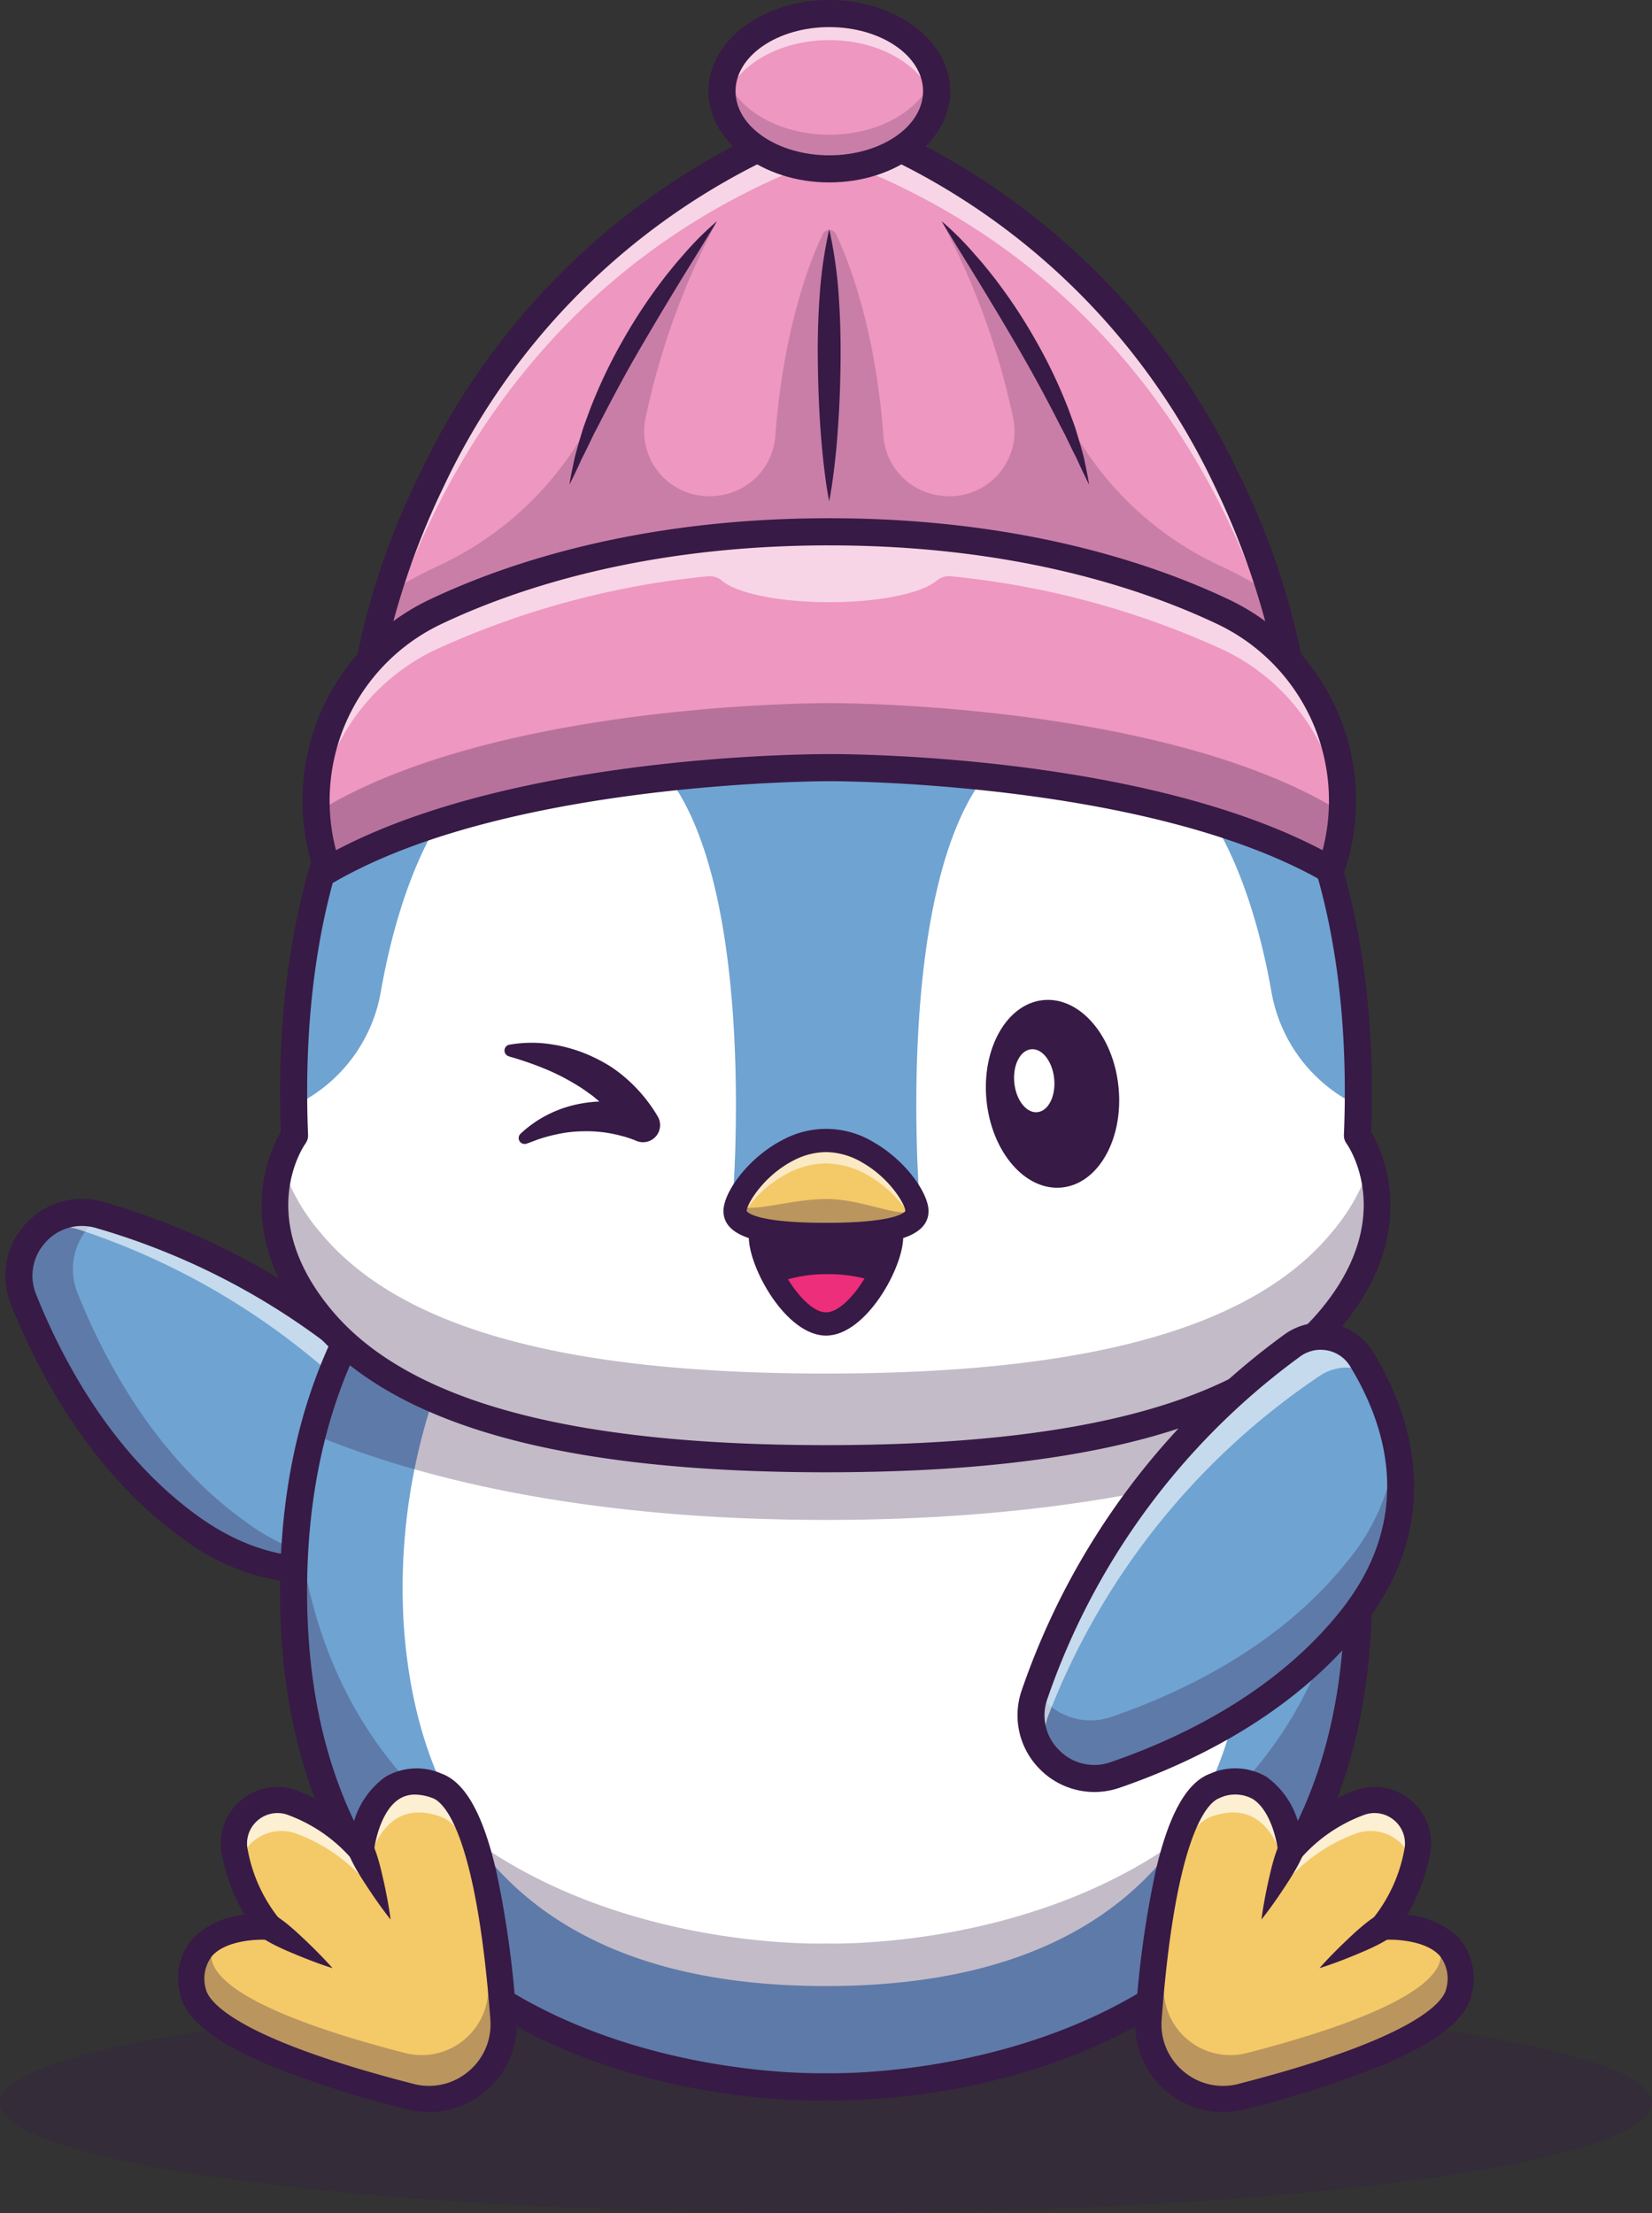 <svg
  xmlns="http://www.w3.org/2000/svg"
  width="151.684"
  height="203.136"
  viewBox="0 0 151.684 203.136"
>
<rect x="0" y="0" width="151.684" height="203.136" fill="#333333" stroke="none"/>
<g
  id="Group_3844"
  transform="translate(0 0)"
>
  <g
    id="Group_3843"
    transform="translate(0 0)"
  >
    <g
      id="Group_3741"
      transform="translate(0 182.956)"
      opacity="0.3"
    >
      <ellipse
        id="Ellipse_106"
        cx="75.842"
        cy="10.09"
        rx="75.842"
        ry="10.09"
        fill="#371a45"
      />
    </g>
    <g
      id="Group_3842"
      transform="translate(0.497)"
    >
      <g
        id="Group_3746"
        transform="translate(0 110.048)"
      >
        <g
          id="Group_3742"
          transform="translate(1.239 1.239)"
        >
          <path
            id="Path_1946"
            d="M283.449-185.892a4.413,4.413,0,0,1-.9,6.453c-4.855,3.308-14.014,7.333-23.9.235-7.972-5.722-12.7-14.323-15.346-20.932a5.815,5.815,0,0,1,6.944-7.778A66.319,66.319,0,0,1,283.449-185.892Z"
            transform="translate(-242.873 208.136)"
            fill="#6fa3d2"
            stroke="#371a45"
            stroke-miterlimit="10"
            stroke-width="0"
          />
        </g>
        <g
          id="Group_3743"
          transform="translate(1.239 1.239)"
          opacity="0.3"
        >
          <path
            id="Path_1947"
            d="M263.215-207.83a5.817,5.817,0,0,0-2.28,7.093c2.646,6.608,7.373,15.209,15.346,20.932a19.443,19.443,0,0,0,11.246,3.932c-4.629,1.18-10.283.916-16.2-3.33-7.972-5.722-12.7-14.323-15.346-20.932a5.815,5.815,0,0,1,6.944-7.778Z"
            transform="translate(-255.553 208.136)"
            fill="#371a45"
          />
        </g>
        <g
          id="Group_3744"
          transform="translate(2.936 1.24)"
          opacity="0.6"
        >
          <path
            id="Path_1948"
            d="M279.105-183.227a66.32,66.32,0,0,0-32.317-23.3,5.69,5.69,0,0,0-3.915.123,5.707,5.707,0,0,1,5.677-1.508,66.319,66.319,0,0,1,33.2,22.021,4.413,4.413,0,0,1-.9,6.453c-.4.273-.832.55-1.289.826A4.421,4.421,0,0,0,279.105-183.227Z"
            transform="translate(-242.873 208.136)"
            fill="#fff"
          />
        </g>
        <g id="Group_3745">
          <path
            id="Path_1949"
            d="M269.712-174.414a23.8,23.8,0,0,0,13.139-4.391,5.641,5.641,0,0,0,2.4-3.865,5.681,5.681,0,0,0-1.244-4.409l-.959.793.959-.793a67.49,67.49,0,0,0-33.825-22.426,6.992,6.992,0,0,0-7.131,2.077,7.035,7.035,0,0,0-1.3,7.361c2.6,6.5,7.453,15.507,15.775,21.479A20.587,20.587,0,0,0,269.712-174.414Zm-21.467-32.872a4.668,4.668,0,0,1,1.266.177,65,65,0,0,1,32.579,21.616,3.185,3.185,0,0,1,.7,2.474,3.108,3.108,0,0,1-1.337,2.158c-5.343,3.64-13.579,6.639-22.477.253-7.835-5.624-12.437-14.189-14.917-20.383a4.508,4.508,0,0,1,.846-4.775A4.458,4.458,0,0,1,248.245-207.286Z"
            transform="translate(-241.234 209.77)"
            fill="#371a45"
          />
        </g>
      </g>
      <g
        id="Group_3752"
        transform="translate(25.218 95.147)"
      >
        <g
          id="Group_3747"
          transform="translate(1.245 1.251)"
        >
          <path
            id="Path_1950"
            d="M135.548-178.067c0,47.3,48.882,45.448,48.882,45.448s48.882,1.851,48.882-45.448a57.64,57.64,0,0,0-1.742-14.471A44.817,44.817,0,0,0,214.533-217.8q-.549-.411-1.1-.8a50.46,50.46,0,0,0-58,0C144.9-211.181,135.548-198.761,135.548-178.067Z"
            transform="translate(-135.548 227.768)"
            fill="#6fa3d2"
            stroke="#371a45"
            stroke-miterlimit="10"
            stroke-width="0"
          />
        </g>
        <g
          id="Group_3748"
          transform="translate(11.239 3.495)"
        >
          <path
            id="Path_1951"
            d="M159.09-209.867q.247-.349.494-.691a34.69,34.69,0,0,1,56.061,0q.243.336.486.679A55.192,55.192,0,0,1,226.3-173.292c-1.306,15-9.24,32.145-38.688,32.145-30.1,0-37.725-17.915-38.766-33.141A55.217,55.217,0,0,1,159.09-209.867Z"
            transform="translate(-148.727 224.81)"
            fill="#fff"
          />
        </g>
        <g
          id="Group_3749"
          transform="translate(1.245 44.37)"
          opacity="0.3"
        >
          <path
            id="Path_1952"
            d="M184.429-132.037s44.229,1.674,48.542-38.877a63.193,63.193,0,0,1,.341,6.582c0,47.3-48.882,45.447-48.882,45.447s-48.882,1.854-48.882-45.447a63.2,63.2,0,0,1,.341-6.582C140.2-130.363,184.429-132.037,184.429-132.037Z"
            transform="translate(-135.547 170.914)"
            fill="#371a45"
          />
        </g>
        <g
          id="Group_3750"
          transform="translate(2.994 9.315)"
          opacity="0.3"
        >
          <path
            id="Path_1953"
            d="M154.882-215.235l30.1-1.9,30.1,1.9a44.817,44.817,0,0,1,17.036,25.265c-9.049,3.789-24.153,7.888-47.136,7.888s-38.087-4.1-47.136-7.888A44.822,44.822,0,0,1,154.882-215.235Z"
            transform="translate(-137.845 217.136)"
            fill="#371a45"
          />
        </g>
        <g id="Group_3751">
          <path
            id="Path_1954"
            d="M183.146-131.762c.451,0,.753-.008.887-.012,1.453.049,23.055.513,37.554-13.446,8.343-8.032,12.573-19.218,12.573-33.245,0-18.022-6.867-32-20.409-41.551L213.034-219l.717-1.016a51.668,51.668,0,0,0-59.433,0c-13.545,9.549-20.412,23.53-20.412,41.552,0,14.028,4.23,25.213,12.573,33.245C159.648-132.541,178.677-131.762,183.146-131.762Zm.887-2.5h-.046c-.218.007-21.88.647-35.8-12.763-7.828-7.545-11.8-18.122-11.8-31.44,0-17.167,6.513-30.463,19.358-39.519a49.174,49.174,0,0,1,56.564,0c12.843,9.057,19.355,22.353,19.355,39.518,0,13.318-3.969,23.9-11.8,31.44-13.914,13.41-35.577,12.771-35.8,12.763Z"
            transform="translate(-133.906 229.418)"
            fill="#371a45"
          />
        </g>
      </g>
      <g
        id="Group_3753"
        transform="translate(24.738 44.202)"
      >
        <path
          id="Path_1955"
          d="M137.48-219.8c7.77,9.37,24.134,12.91,46.4,12.91s38.63-3.54,46.4-12.91,2.4-16.756,2.4-16.756q.053-1.375.074-2.708c.366-27.751-11.463-42.345-23.577-50.012a47.277,47.277,0,0,0-25.3-7.311,47.277,47.277,0,0,0-25.3,7.311c-12.5,7.913-24.7,23.2-23.5,52.721C135.08-236.558,129.713-229.172,137.48-219.8Z"
          transform="translate(-133.274 296.59)"
          fill="#fff"
        />
      </g>
      <g
        id="Group_3754"
        transform="translate(26.463 44.202)"
      >
        <path
          id="Path_1956"
          d="M159.132-289.279a47.277,47.277,0,0,1,25.3-7.311,47.277,47.277,0,0,1,25.3,7.311c12.114,7.668,23.943,22.262,23.577,50.012h0l-.655-.352a14.272,14.272,0,0,1-7.32-10.1c-1.578-9-6.056-24.013-18.375-24.013-17.595,0-13.919,43.468-13.919,43.468l-8.6,1.738-8.6-1.738s3.675-43.468-13.919-43.468c-12.319,0-16.8,15.011-18.375,24.013a14.272,14.272,0,0,1-7.32,10.1l-.654.352h0C135.189-267.017,147.018-281.611,159.132-289.279Z"
          transform="translate(-135.547 296.59)"
          fill="#6fa3d2"
          stroke="#371a45"
          stroke-miterlimit="10"
          stroke-width="0"
        />
      </g>
      <g
        id="Group_3755"
        transform="translate(24.739 106.773)"
        opacity="0.3"
      >
        <path
          id="Path_1957"
          d="M137.48-207.692c7.77,9.37,24.134,12.91,46.4,12.91s38.63-3.54,46.4-12.91a18.589,18.589,0,0,0,3.6-6.4c.957,2.94,1.423,8.163-3.6,14.217-7.77,9.369-24.134,12.91-46.4,12.91s-38.63-3.54-46.4-12.91c-5.018-6.054-4.553-11.276-3.6-14.217A18.589,18.589,0,0,0,137.48-207.692Z"
          transform="translate(-133.274 214.088)"
          fill="#371a45"
        />
      </g>
      <g
        id="Group_3758"
        transform="translate(26.29 44.026)"
        opacity="0.7"
      >
        <g
          id="Group_3756"
          transform="translate(0.176 0.176)"
        >
          <path
            id="Path_1958"
            d="M209.723-285.724a47.277,47.277,0,0,0-25.3-7.311,47.277,47.277,0,0,0-25.3,7.311c-11.665,7.383-23.064,21.192-23.565,46.985-.524-28.092,11.376-42.824,23.565-50.54a47.277,47.277,0,0,1,25.3-7.311,47.277,47.277,0,0,1,25.3,7.311c12.114,7.668,23.943,22.262,23.577,50.012,0,.192-.008.387-.012.58C232.8-264.51,221.4-278.336,209.723-285.724Z"
            transform="translate(-135.547 296.59)"
            fill="#fff"
          />
        </g>
        <g id="Group_3757">
          <path
            id="Path_1959"
            d="M233.407-238.739l.013-.582c.168-12.709-2.231-23.685-7.13-32.624a47.681,47.681,0,0,0-16.529-17.538,47.392,47.392,0,0,0-25.391-7.339,47.392,47.392,0,0,0-25.391,7.339,47.662,47.662,0,0,0-16.61,17.692c-4.909,9.035-7.276,20.137-7.037,33h.351c.417-21.482,8.318-37.241,23.484-46.84a47.041,47.041,0,0,1,25.2-7.285,47.041,47.041,0,0,1,25.2,7.285c15.176,9.6,23.076,25.382,23.483,46.892ZM184.37-296.47a47.047,47.047,0,0,1,25.2,7.284c13.806,8.738,21.754,23.158,23.246,41.989a58.348,58.348,0,0,0-7.023-22.065,47.694,47.694,0,0,0-16.035-16.666h0a47.4,47.4,0,0,0-25.391-7.338,47.4,47.4,0,0,0-25.391,7.338,47.7,47.7,0,0,0-16.028,16.65,58.272,58.272,0,0,0-7.024,22.019c1.859-23.43,13.355-35.671,23.24-41.927A47.047,47.047,0,0,1,184.37-296.47Z"
            transform="translate(-135.315 296.822)"
            fill="#371a45"
          />
        </g>
      </g>
      <g
        id="Group_3759"
        transform="translate(23.523 42.975)"
      >
        <path
          id="Path_1960"
          d="M183.493-206.039c24.41,0,39.9-4.371,47.356-13.361,7.254-8.748,3.733-16.122,2.7-17.883.5-13.523-1.778-25.2-6.769-34.705a48.739,48.739,0,0,0-17.323-18.731,48.76,48.76,0,0,0-51.929,0,48.731,48.731,0,0,0-17.322,18.731c-4.991,9.508-7.268,21.182-6.77,34.705-1.033,1.761-4.554,9.136,2.7,17.883C143.592-210.41,159.083-206.039,183.493-206.039Zm0-89.682a46.038,46.038,0,0,1,24.633,7.1c16.185,10.245,23.9,27.611,22.922,51.616a1.244,1.244,0,0,0,.237.782c.19.268,4.667,6.769-2.35,15.231-6.953,8.385-21.817,12.461-45.441,12.461S145-212.6,138.052-220.988c-7.018-8.462-2.541-14.964-2.347-15.236a1.263,1.263,0,0,0,.233-.777c-.975-24,6.736-41.37,22.922-51.616A46.052,46.052,0,0,1,183.493-295.721Z"
          transform="translate(-131.672 298.208)"
          fill="#371a45"
        />
      </g>
      <g
        id="Group_3770"
        transform="translate(57.226 32.99)"
      >
        <g
          id="Group_3762"
          transform="translate(1.922 0.946)"
        >
          <g
            id="Group_3760"
            transform="translate(0.305 0.299)"
          >
            <path
              id="Path_1961"
              d="M178.246-295.706l2.491,1.4a.124.124,0,0,0,.029.014l17.687,9.921s15.387-1.9,11.576-25.362l-17.022,11.464a25.388,25.388,0,0,0-.224-3.778,9.809,9.809,0,0,0-1.514-4.45S184.918-301.421,178.246-295.706Z"
              transform="translate(-178.246 309.732)"
              fill="#6fa3d2"
              stroke="#371a45"
              stroke-miterlimit="10"
              stroke-width="0"
            />
          </g>
          <g
            id="Group_3761"
          >
            <path
              id="Path_1962"
              d="M198.486-284.284l.057-.007a14.071,14.071,0,0,0,8.638-5.464c3.466-4.623,4.506-11.385,3.091-20.1l-.044-.271L193.255-298.7a26.3,26.3,0,0,0-.229-3.471,9.681,9.681,0,0,0-1.549-4.534l-.109-.14-.14.111c-.064.051-6.431,5.144-13.028,10.8l-.19.164Zm11.482-25.243c1.334,8.482.3,15.06-3.063,19.556a13.774,13.774,0,0,1-8.35,5.323l-19.936-11.183c5.979-5.116,11.72-9.735,12.686-10.51a9.777,9.777,0,0,1,1.373,4.224,25.449,25.449,0,0,1,.222,3.749l-.01.342Z"
              transform="translate(-178.009 310.126)"
              fill="#371a45"
            />
          </g>
        </g>
        <g
          id="Group_3765"
          transform="translate(15.65 0.946)"
          opacity="0.7"
        >
          <g
            id="Group_3763"
            transform="translate(1.339 0.299)"
          >
            <path
              id="Path_1963"
              d="M183.692-284.37s15.387-1.9,11.577-25.362l-17.022,11.464,12.842-4.817a.777.777,0,0,1,1.048.7A21.154,21.154,0,0,1,183.692-284.37Z"
              transform="translate(-178.246 309.732)"
              fill="#fff"
            />
          </g>
          <g
            id="Group_3764"
          >
            <path
              id="Path_1964"
              d="M184.057-284.2l.758-.093a14.071,14.071,0,0,0,8.638-5.464c3.466-4.623,4.506-11.385,3.091-20.1l-.044-.271-18.49,12.452,14.242-5.342a.6.6,0,0,1,.547.064.592.592,0,0,1,.265.48,21.15,21.15,0,0,1-8.365,17.858Zm12.183-25.33c1.335,8.486.3,15.067-3.069,19.562a13.98,13.98,0,0,1-7.64,5.169,21.71,21.71,0,0,0,7.882-17.684.938.938,0,0,0-.42-.761.944.944,0,0,0-.866-.1l-11.442,4.292Z"
              transform="translate(-178.009 310.126)"
              fill="#371a45"
            />
          </g>
        </g>
        <g
          id="Group_3768"
          transform="translate(1.922 4.232)"
          opacity="0.7"
        >
          <g
            id="Group_3766"
            transform="translate(0.305 0.248)"
          >
            <path
              id="Path_1965"
              d="M201.786-294.675l2.491,1.4a.125.125,0,0,0,.029.014,30.459,30.459,0,0,1,12.017-7.756,9.809,9.809,0,0,0-1.514-4.45S208.458-300.391,201.786-294.675Z"
              transform="translate(-201.786 305.467)"
              fill="#fff"
            />
          </g>
          <g
            id="Group_3767"
          >
            <path
              id="Path_1966"
              d="M204.41-293.137l.076-.086a30.547,30.547,0,0,1,11.941-7.706l.139-.046-.02-.145A9.681,9.681,0,0,0,215-305.654l-.109-.14-.14.111c-.064.051-6.431,5.144-13.028,10.8l-.19.164,2.771,1.552Zm11.768-8.079a31.023,31.023,0,0,0-11.861,7.658l-2.177-1.226c5.979-5.116,11.72-9.736,12.686-10.511A9.584,9.584,0,0,1,216.178-301.216Z"
              transform="translate(-201.53 305.794)"
              fill="#371a45"
            />
          </g>
        </g>
        <g
          id="Group_3769"
          transform="translate(0)"
        >
          <path
            id="Path_1967"
            d="M198.8-284.766a5.541,5.541,0,0,0,2.089.117,8.2,8.2,0,0,0,2.017-.507,12.133,12.133,0,0,0,3.52-2.239,15.55,15.55,0,0,0,2.747-3.176,18.133,18.133,0,0,0,1.854-3.741c.135-.322.221-.656.33-.984s.2-.661.275-1l.236-1,.178-1.011c.061-.337.118-.675.149-1.013s.077-.676.109-1.016c.05-.676.074-1.352.1-2.028a36.655,36.655,0,0,0-.8-7.963h0l-.007-.036a1.244,1.244,0,0,0-1.457-.986,1.278,1.278,0,0,0-.459.19L192.662-299.7l1.939,1.07c.016-.786-.011-1.5-.06-2.255a22.421,22.421,0,0,0-.256-2.237,14.359,14.359,0,0,0-.541-2.263,7.761,7.761,0,0,0-1.146-2.275,1.224,1.224,0,0,0-1.576-.327l-.005,0c-1.32.743-2.575,1.5-3.835,2.291s-2.493,1.6-3.715,2.445-2.428,1.707-3.612,2.606-2.343,1.838-3.486,2.8l1.619,1.889c1.1-.925,2.214-1.84,3.37-2.706s2.323-1.72,3.518-2.538,2.4-1.618,3.63-2.388,2.478-1.525,3.712-2.219l-1.581-.325a5.447,5.447,0,0,1,.746,1.528,11.993,11.993,0,0,1,.447,1.884,20.1,20.1,0,0,1,.228,2c.044.668.068,1.374.055,2.01v.013a1.245,1.245,0,0,0,1.219,1.27,1.239,1.239,0,0,0,.721-.212L211.076-309.1l-1.923-.833h0a56.588,56.588,0,0,1,.394,7.5,26.2,26.2,0,0,1-1.142,7.209,15.434,15.434,0,0,1-1.452,3.264,14.139,14.139,0,0,1-2.151,2.819,13.57,13.57,0,0,1-1.333,1.185c-.482.35-.962.709-1.465,1.048C201-286.205,199.971-285.54,198.8-284.766Z"
            transform="translate(-176.368 311.374)"
            fill="#371a45"
          />
        </g>
      </g>
      <g
        id="Group_3771"
        transform="translate(69.323 105.569)"
      >
        <path
          id="Path_1968"
          d="M192.06-207.7a9.072,9.072,0,0,0,1.7,4.169c1.318,2.008,3.118,3.813,4.328,3.813,1.309,0,3.144-1.873,4.438-3.926A8.909,8.909,0,0,0,204.1-207.7c0-4.406-2.7-7.981-6.02-7.981S192.06-212.1,192.06-207.7Z"
          transform="translate(-192.06 215.676)"
          fill="#371a45"
        />
      </g>
      <g
        id="Group_3772"
        transform="translate(70.961 116.96)"
      >
        <path
          id="Path_1969"
          d="M194.22-199.9c1.318,2.008,3.118,3.813,4.328,3.813,1.31,0,3.144-1.873,4.439-3.926a13.186,13.186,0,0,0-4.232-.645A12.786,12.786,0,0,0,194.22-199.9Z"
          transform="translate(-194.22 200.656)"
          fill="#ed2e7a"
        />
      </g>
      <g
        id="Group_3773"
        transform="translate(68.257 104.504)"
      >
        <path
          id="Path_1970"
          d="M197.742-198.987c3.662,0,7.088-6.22,7.088-9.046,0-4.988-3.179-9.046-7.088-9.046s-7.088,4.058-7.088,9.046C190.654-205.207,194.081-198.987,197.742-198.987Zm0-15.962c2.733,0,4.957,3.1,4.957,6.915,0,2.114-2.88,6.915-4.957,6.915s-4.957-4.8-4.957-6.915C192.785-211.847,195.009-214.949,197.742-214.949Z"
          transform="translate(-190.654 217.08)"
          fill="#371a45"
        />
      </g>
      <g
        id="Group_3774"
        transform="translate(66.996 104.687)"
      >
        <path
          id="Path_1971"
          d="M188.992-210.361c0,1.667,3.737,2.147,8.349,2.147s8.349-.48,8.349-2.147c0-1.161-1.816-3.849-4.475-5.373a7.815,7.815,0,0,0-3.873-1.105,7.634,7.634,0,0,0-3.51.908C190.973-214.455,188.992-211.574,188.992-210.361Z"
          transform="translate(-188.992 216.839)"
          fill="#f4c968"
        />
      </g>
      <g
        id="Group_3776"
        transform="translate(66.996 104.687)"
        opacity="0.6"
      >
        <g
          id="Group_3775"
          transform="translate(0)"
        >
          <path
            id="Path_1972"
            d="M205.286-209.52a10.96,10.96,0,0,0-4.072-4.107,7.817,7.817,0,0,0-3.873-1.105,7.643,7.643,0,0,0-3.51.907,10.957,10.957,0,0,0-4.435,4.3,1.119,1.119,0,0,1-.4-.842c0-1.213,1.981-4.093,4.839-5.57a7.634,7.634,0,0,1,3.51-.908,7.817,7.817,0,0,1,3.873,1.105c2.66,1.524,4.475,4.211,4.475,5.373A1.118,1.118,0,0,1,205.286-209.52Z"
            transform="translate(-188.992 216.839)"
            fill="#fff"
          />
        </g>
      </g>
      <g
        id="Group_3777"
        transform="translate(66.92 110.059)"
        opacity="0.3"
      >
        <path
          id="Path_1973"
          d="M189.02-208.65c0,1.668,3.736,2.148,8.347,2.148s8.35-.48,8.35-2.148c0-.429.147.625-.3-.084-1.287.823-4.626-1.021-8.05-1.021s-6.961,1.37-8.248.55C188.675-208.5,189.02-209.078,189.02-208.65Z"
          transform="translate(-188.892 209.755)"
          fill="#371a45"
        />
      </g>
      <g
        id="Group_3778"
        transform="translate(65.93 103.626)"
      >
        <path
          id="Path_1974"
          d="M197-207.487c4.655,0,9.415-.382,9.415-3.213,0-1.621-2.058-4.606-5.012-6.3a8.389,8.389,0,0,0-8.4-.219c-3.1,1.6-5.415,4.761-5.415,6.516C187.586-207.868,192.346-207.487,197-207.487Zm0-8.625a6.7,6.7,0,0,1,3.343.965c2.585,1.48,3.94,3.885,3.94,4.447-.017.033-.592,1.082-7.283,1.082-6.493,0-7.226-.987-7.283-1.087.008-.612,1.52-3.2,4.262-4.617A6.551,6.551,0,0,1,197-216.111Z"
          transform="translate(-187.586 218.238)"
          fill="#371a45"
        />
      </g>
      <g
        id="Group_3806"
        transform="translate(103.753 162.332)"
      >
        <g
          id="Group_3800"
          transform="translate(1.197 1.2)"
        >
          <path
            id="Path_1992"
            d="M131.78-110.339a6.863,6.863,0,0,1-8.555-7.172c.642-8.473,2.221-19.934,6.076-21.34,6.2-2.262,6.993,5.862,6.993,5.862a15.52,15.52,0,0,1,6.153-4.265,3.993,3.993,0,0,1,5.417,4.541,15.525,15.525,0,0,1-3.125,6.8s8.138-.638,6.993,5.862C151.02-116.008,140.01-112.452,131.78-110.339Z"
            transform="translate(-123.205 139.249)"
            fill="#f4c968"
          />
        </g>
        <g
          id="Group_3801"
          transform="translate(1.659 1.2)"
          opacity="0.7"
        >
          <path
            id="Path_1993"
            d="M152.2-131.414a4,4,0,0,0-5.448-3,15.515,15.515,0,0,0-6.152,4.266s-.793-8.125-6.993-5.863c-2.768,1.01-4.362,7.208-5.279,13.76.837-7.5,2.467-15.447,5.635-16.6,6.2-2.262,6.993,5.862,6.993,5.862a15.52,15.52,0,0,1,6.153-4.265,3.993,3.993,0,0,1,5.417,4.541C152.439-132.288,152.327-131.853,152.2-131.414Z"
            transform="translate(-128.33 139.249)"
            fill="#fff"
          />
        </g>
        <g
          id="Group_3802"
          transform="translate(1.197 1.349)"
          opacity="0.3"
        >
          <path
            id="Path_1994"
            d="M123.225-117.814c.63-8.3,2.161-19.473,5.85-21.238-2.738,2.632-3.93,11.583-4.446,18.379a6.114,6.114,0,0,0,7.622,6.389c7.332-1.882,17.14-5.051,17.774-8.651a5.007,5.007,0,0,0-.038-2.15c1.281.837,2.177,2.273,1.744,4.733-.712,4.041-11.721,7.6-19.952,9.71A6.863,6.863,0,0,1,123.225-117.814Z"
            transform="translate(-123.205 139.052)"
            fill="#371a45"
          />
        </g>
        <g
          id="Group_3803"
          transform="translate(0 0)"
        >
          <path
            id="Path_1995"
            d="M129.652-109.3a8.223,8.223,0,0,0,2.043-.261h0a92.121,92.121,0,0,0,12.969-4.191c4.894-2.1,7.466-4.214,7.863-6.471a5.662,5.662,0,0,0-1.2-5.037,7.7,7.7,0,0,0-4.734-2.14,17.825,17.825,0,0,0,2.055-5.449,5.134,5.134,0,0,0-1.739-5.071,5.134,5.134,0,0,0-5.3-.827,17.826,17.826,0,0,0-5.006,2.975,7.709,7.709,0,0,0-2.934-4.287,5.667,5.667,0,0,0-5.169-.3c-2.152.786-3.787,3.688-5,8.873a91.95,91.95,0,0,0-1.861,13.5,7.976,7.976,0,0,0,2.858,6.792A7.971,7.971,0,0,0,129.652-109.3Zm1.448-2.58a5.606,5.606,0,0,1-5.055-1.144,5.608,5.608,0,0,1-2.009-4.777c1.33-17.535,4.387-19.976,5.292-20.306a3.369,3.369,0,0,1,3.068.073c1.61,1.009,2.223,3.8,2.324,4.783a1.2,1.2,0,0,0,.839,1.025,1.2,1.2,0,0,0,1.27-.375,14.194,14.194,0,0,1,5.682-3.924,2.776,2.776,0,0,1,2.865.441,2.774,2.774,0,0,1,.934,2.742,14.179,14.179,0,0,1-2.871,6.28,1.2,1.2,0,0,0-.146,1.317,1.184,1.184,0,0,0,1.157.645c.988-.071,3.838.043,5.113,1.452a3.37,3.37,0,0,1,.607,3.009c-.167.949-2.036,4.384-19.07,8.757Z"
            transform="translate(-121.625 140.831)"
            fill="#371a45"
          />
        </g>
        <g
          id="Group_3804"
          transform="translate(16.9 13.535)"
        >
          <path
            id="Path_1996"
            d="M136.889-122.985a13.732,13.732,0,0,0-1.388,1.055c-.447.375-.874.782-1.3,1.186-.855.812-1.692,1.651-2.488,2.554,1.147-.362,2.254-.786,3.343-1.238.544-.228,1.088-.453,1.613-.709a13.73,13.73,0,0,0,1.527-.84Z"
            transform="translate(-131.711 122.985)"
            fill="#371a45"
          />
        </g>
        <g
          id="Group_3805"
          transform="translate(11.573 6.993)"
        >
          <path
            id="Path_1997"
            d="M143.864-131.611a13.776,13.776,0,0,0-.56,1.651c-.161.562-.287,1.138-.417,1.712-.254,1.152-.479,2.315-.634,3.509.749-.942,1.429-1.913,2.08-2.9.323-.492.648-.984.94-1.49a13.662,13.662,0,0,0,.8-1.551Z"
            transform="translate(-142.252 131.611)"
            fill="#371a45"
          />
        </g>
      </g>
      <g
        id="Group_3813"
        transform="translate(15.904 162.332)"
      >
        <g
          id="Group_3807"
          transform="translate(1.198 1.2)"
        >
          <path
            id="Path_1998"
            d="M259.1-110.339a6.863,6.863,0,0,0,8.555-7.172c-.642-8.473-2.221-19.934-6.076-21.34-6.2-2.262-6.993,5.862-6.993,5.862a15.52,15.52,0,0,0-6.153-4.265,3.993,3.993,0,0,0-5.417,4.541,15.525,15.525,0,0,0,3.125,6.8s-8.138-.638-6.993,5.862C239.858-116.008,250.868-112.452,259.1-110.339Z"
            transform="translate(-239.036 139.249)"
            fill="#f4c968"
          />
        </g>
        <g
          id="Group_3808"
          transform="translate(5.085 1.2)"
          opacity="0.7"
        >
          <path
            id="Path_1999"
            d="M240.06-131.414a4,4,0,0,1,5.448-3,15.515,15.515,0,0,1,6.152,4.266s.793-8.125,6.993-5.863c2.768,1.01,4.362,7.208,5.279,13.76-.837-7.5-2.467-15.447-5.635-16.6-6.2-2.262-6.993,5.862-6.993,5.862a15.52,15.52,0,0,0-6.153-4.265,3.993,3.993,0,0,0-5.417,4.541C239.825-132.288,239.936-131.853,240.06-131.414Z"
            transform="translate(-239.644 139.249)"
            fill="#fff"
          />
        </g>
        <g
          id="Group_3809"
          transform="translate(1.198 1.349)"
          opacity="0.3"
        >
          <path
            id="Path_2000"
            d="M267.653-117.814c-.63-8.3-2.161-19.473-5.85-21.238,2.738,2.632,3.93,11.583,4.446,18.379a6.114,6.114,0,0,1-7.622,6.389c-7.332-1.882-17.14-5.051-17.774-8.651a5.008,5.008,0,0,1,.038-2.15c-1.281.837-2.177,2.273-1.744,4.733.712,4.041,11.721,7.6,19.952,9.71A6.863,6.863,0,0,0,267.653-117.814Z"
            transform="translate(-239.036 139.052)"
            fill="#371a45"
          />
        </g>
        <g
          id="Group_3810"
          transform="translate(0 0)"
        >
          <path
            id="Path_2001"
            d="M260.462-109.3a7.968,7.968,0,0,0,5.145-1.89,7.976,7.976,0,0,0,2.858-6.792,91.946,91.946,0,0,0-1.861-13.5c-1.21-5.185-2.845-8.088-5-8.873a5.667,5.667,0,0,0-5.169.3,7.709,7.709,0,0,0-2.934,4.287,17.82,17.82,0,0,0-5.007-2.975,5.133,5.133,0,0,0-5.3.827,5.136,5.136,0,0,0-1.74,5.071,17.845,17.845,0,0,0,2.055,5.449,7.7,7.7,0,0,0-4.734,2.14,5.662,5.662,0,0,0-1.2,5.037c.4,2.257,2.969,4.374,7.863,6.471a92.122,92.122,0,0,0,12.969,4.191h0A8.223,8.223,0,0,0,260.462-109.3Zm-1.3-29.135a4.778,4.778,0,0,1,1.625.327c.906.33,3.962,2.77,5.292,20.306a5.608,5.608,0,0,1-2.009,4.777,5.611,5.611,0,0,1-5.055,1.144c-17.033-4.373-18.9-7.809-19.07-8.757a3.37,3.37,0,0,1,.607-3.009c1.275-1.409,4.125-1.527,5.116-1.452a1.2,1.2,0,0,0,1.155-.648,1.2,1.2,0,0,0-.146-1.315,14.187,14.187,0,0,1-2.871-6.28,2.774,2.774,0,0,1,.934-2.742,2.777,2.777,0,0,1,2.864-.441,14.191,14.191,0,0,1,5.683,3.924,1.2,1.2,0,0,0,1.271.375,1.2,1.2,0,0,0,.838-1.027c.1-.986.713-3.772,2.323-4.781A2.655,2.655,0,0,1,259.162-138.435Z"
            transform="translate(-237.457 140.831)"
            fill="#371a45"
          />
        </g>
        <g
          id="Group_3811"
          transform="translate(7.65 13.535)"
        >
          <path
            id="Path_2002"
            d="M259.74-120.977a13.727,13.727,0,0,0,1.527.84c.525.256,1.069.482,1.613.709,1.089.451,2.2.876,3.343,1.238-.8-.9-1.633-1.741-2.488-2.554-.428-.4-.856-.811-1.3-1.186a13.732,13.732,0,0,0-1.388-1.055Z"
            transform="translate(-259.74 122.985)"
            fill="#371a45"
          />
        </g>
        <g
          id="Group_3812"
          transform="translate(15.644 6.993)"
        >
          <path
            id="Path_2003"
            d="M252.716-130.677a13.657,13.657,0,0,0,.8,1.551c.292.506.617,1,.94,1.49.651.984,1.33,1.954,2.08,2.9-.155-1.194-.38-2.357-.634-3.509-.13-.574-.256-1.15-.417-1.712a13.766,13.766,0,0,0-.56-1.651Z"
            transform="translate(-252.716 131.611)"
            fill="#371a45"
          />
        </g>
      </g>
      <g
        id="Group_3818"
        transform="translate(92.929 121.414)"
      >
        <g
          id="Group_3814"
          transform="translate(1.239 1.243)"
        >
          <path
            id="Path_2004"
            d="M154.4-192.265a4.414,4.414,0,0,1,6.4,1.217c3.062,5.013,6.627,14.361-.953,23.884-6.111,7.678-14.937,11.973-21.668,14.287a5.815,5.815,0,0,1-7.423-7.322A66.32,66.32,0,0,1,154.4-192.265Z"
            transform="translate(-130.449 193.144)"
            fill="#6fa3d2"
            stroke="#371a45"
            stroke-miterlimit="10"
            stroke-width="0"
          />
        </g>
        <g
          id="Group_3815"
          transform="translate(1.239 10.86)"
          opacity="0.3"
        >
          <path
            id="Path_2005"
            d="M130.857-157.77a5.816,5.816,0,0,0,6.971,2.629c6.732-2.314,15.557-6.608,21.668-14.286a19.441,19.441,0,0,0,4.487-11.037c.949,4.682.4,10.315-4.131,16.013-6.111,7.678-14.937,11.973-21.668,14.287a5.815,5.815,0,0,1-7.423-7.322C130.791-157.579,130.825-157.676,130.857-157.77Z"
            transform="translate(-130.45 180.464)"
            fill="#371a45"
          />
        </g>
        <g
          id="Group_3816"
          transform="translate(1.239 1.243)"
          opacity="0.6"
        >
          <path
            id="Path_2006"
            d="M160.64-189.489a66.314,66.314,0,0,0-24.877,31.119,5.681,5.681,0,0,0-.072,3.916,5.705,5.705,0,0,1-1.225-5.744,66.32,66.32,0,0,1,23.644-32.067,4.414,4.414,0,0,1,6.4,1.217c.252.413.507.859.76,1.328A4.421,4.421,0,0,0,160.64-189.489Z"
            transform="translate(-134.157 193.144)"
            fill="#fff"
          />
        </g>
        <g id="Group_3817">
          <path
            id="Path_2007"
            d="M135.862-151.706a7.127,7.127,0,0,0,2.32-.391c6.623-2.276,15.857-6.673,22.237-14.688,8.124-10.207,4.14-20.237,1.041-25.308a5.641,5.641,0,0,0-3.741-2.589,5.687,5.687,0,0,0-4.466,1.024h0a67.487,67.487,0,0,0-24.078,32.668,6.989,6.989,0,0,0,1.719,7.225A7.037,7.037,0,0,0,135.862-151.706Zm20.785-40.59a3.174,3.174,0,0,1,.6.058,3.107,3.107,0,0,1,2.088,1.443c3.37,5.517,5.957,13.891-.865,22.461-6.007,7.546-14.789,11.716-21.1,13.884a4.505,4.505,0,0,1-4.726-1.082,4.461,4.461,0,0,1-1.113-4.669,65.011,65.011,0,0,1,23.208-31.465A3.184,3.184,0,0,1,156.647-192.3Z"
            transform="translate(-128.806 194.783)"
            fill="#371a45"
          />
        </g>
      </g>
      <g
        id="Group_3821"
        transform="translate(89.24 91.205)"
      >
        <g
          id="Group_3819"
          transform="translate(0 0)"
        >
          <ellipse
            id="Ellipse_107"
            cx="8.645"
            cy="6.093"
            rx="8.645"
            ry="6.093"
            transform="matrix(-0.098, -0.995, 0.995, -0.098, 1.689, 18.397)"
            fill="#371a45"
          />
        </g>
        <g
          id="Group_3820"
          transform="translate(3.111 4.927)"
        >
          <ellipse
            id="Ellipse_108"
            cx="2.903"
            cy="1.841"
            rx="2.903"
            ry="1.841"
            transform="matrix(-0.098, -0.995, 0.995, -0.098, 0.567, 6.138)"
            fill="#fff"
          />
        </g>
      </g>
      <g
        id="Group_3822"
        transform="translate(45.82 95.729)"
      >
        <path
          id="Path_2008"
          d="M220.541-227.4a30.767,30.767,0,0,1,3.294,1.139,20.735,20.735,0,0,1,2.985,1.534c.474.279.9.611,1.347.922l.62.517c.1.089.212.166.309.259l.287.281a14.813,14.813,0,0,1,2.067,2.461l1.979-2.268c-.1-.043-.169-.066-.24-.092s-.14-.05-.207-.071c-.134-.042-.269-.085-.4-.118-.265-.076-.528-.132-.791-.19a12.682,12.682,0,0,0-1.585-.218,11.914,11.914,0,0,0-3.163.177,10.972,10.972,0,0,0-2.965,1,10.683,10.683,0,0,0-2.5,1.75.542.542,0,0,0-.038.766.543.543,0,0,0,.57.152l.061-.02c.447-.146.86-.334,1.293-.465a13.253,13.253,0,0,1,1.291-.344,11.832,11.832,0,0,1,2.572-.309,12.037,12.037,0,0,1,2.529.2c.208.034.412.086.617.127l.605.157c.2.06.4.117.585.187.1.032.187.068.277.1.047.017.091.033.129.051l.093.039.035.015a1.569,1.569,0,0,0,2.061-.825,1.583,1.583,0,0,0-.117-1.457,14.186,14.186,0,0,0-2.554-3.163,13.824,13.824,0,0,0-1.59-1.271,14.686,14.686,0,0,0-1.765-.981,13.7,13.7,0,0,0-3.785-1.156,11.767,11.767,0,0,0-3.906.03.546.546,0,0,0-.435.638.548.548,0,0,0,.385.423Z"
          transform="translate(-220.092 228.651)"
          fill="#371a45"
        />
      </g>
      <g
        id="Group_3823"
        transform="translate(32.904 11.861)"
      >
        <path
          id="Path_2009"
          d="M143.241-287.2h85.487a56.776,56.776,0,0,0-2.156-9.408c-3.584-11.645-12.794-31.2-35.527-41.529a12.222,12.222,0,0,0-10.123,0C147.2-322.812,143.241-287.2,143.241-287.2Z"
          transform="translate(-143.241 339.233)"
          fill="#ee97c0"
        />
      </g>
      <g
        id="Group_3824"
        transform="translate(32.904 20.303)"
        opacity="0.2"
      >
        <path
          id="Path_2010"
          d="M145.4-293.918a44.112,44.112,0,0,1,4.844-2.621,30.036,30.036,0,0,0,14.533-14.671,80.337,80.337,0,0,1,10.9-16.892,68.411,68.411,0,0,0-6.557,18.037,5.953,5.953,0,0,0,6.367,7.184l.137-.013a5.961,5.961,0,0,0,5.406-5.481c.736-9.88,3.185-16.079,4.344-18.529a.683.683,0,0,1,1.235,0c1.159,2.45,3.609,8.649,4.344,18.529a5.96,5.96,0,0,0,5.405,5.482l.134.012a5.953,5.953,0,0,0,6.367-7.184A68.411,68.411,0,0,0,196.3-328.1a80.336,80.336,0,0,1,10.9,16.892,30.033,30.033,0,0,0,14.533,14.671,44.114,44.114,0,0,1,4.844,2.621,56.776,56.776,0,0,1,2.156,9.408H143.241A56.774,56.774,0,0,1,145.4-293.918Z"
          transform="translate(-143.241 328.102)"
          fill="#371a45"
        />
      </g>
      <g
        id="Group_3825"
        transform="translate(32.904 11.861)"
        opacity="0.6"
      >
        <path
          id="Path_2011"
          d="M226.572-293.123c-3.584-11.645-12.794-31.2-35.527-41.529a12.222,12.222,0,0,0-10.123,0c-27.3,12.408-35.1,38.12-37.074,47.453h-.608s3.964-35.614,37.682-50.937a12.222,12.222,0,0,1,10.123,0c22.733,10.332,31.942,29.884,35.527,41.529a56.776,56.776,0,0,1,2.156,9.408h-.609C227.788-288.761,227.294-290.781,226.572-293.123Z"
          transform="translate(-143.241 339.233)"
          fill="#fff"
        />
      </g>
      <g
        id="Group_3826"
        transform="translate(31.658 10.617)"
      >
        <path
          id="Path_2012"
          d="M142.843-286.352h85.491a1.247,1.247,0,0,0,.928-.414,1.243,1.243,0,0,0,.309-.967,68.411,68.411,0,0,0-6.312-20.125,65.738,65.738,0,0,0-32.093-31.808,13.477,13.477,0,0,0-11.152,0,65.735,65.735,0,0,0-32.093,31.808,68.428,68.428,0,0,0-6.313,20.125,1.244,1.244,0,0,0,.309.967A1.246,1.246,0,0,0,142.843-286.352Zm84.046-2.488h-82.6a70.528,70.528,0,0,1,5.911-18.022A63.269,63.269,0,0,1,181.042-337.4a10.988,10.988,0,0,1,9.093,0,63.281,63.281,0,0,1,30.881,30.622A70.3,70.3,0,0,1,226.888-288.839Z"
          transform="translate(-141.599 340.873)"
          fill="#371a45"
        />
      </g>
      <g
        id="Group_3827"
        transform="translate(85.961 20.303)"
      >
        <path
          id="Path_2013"
          d="M168.139-328.1c1.21,2.018,2.434,3.979,3.637,5.951s2.382,3.945,3.531,5.935,2.247,4.007,3.3,6.053c.263.512.521,1.027.8,1.537l.755,1.56.392.778c.119.264.236.529.363.792.246.527.5,1.055.768,1.58-.093-.579-.207-1.154-.327-1.73-.056-.289-.12-.576-.187-.863l-.234-.849c-.159-.566-.331-1.128-.5-1.692-.189-.557-.4-1.107-.6-1.66a45.927,45.927,0,0,0-3.015-6.373,48.314,48.314,0,0,0-3.887-5.87c-.363-.463-.734-.917-1.106-1.37-.389-.441-.77-.887-1.164-1.322A27.633,27.633,0,0,0,168.139-328.1Z"
          transform="translate(-168.139 328.102)"
          fill="#371a45"
        />
      </g>
      <g
        id="Group_3828"
        transform="translate(51.788 20.303)"
      >
        <path
          id="Path_2014"
          d="M226.746-328.1a27.736,27.736,0,0,0-2.532,2.455c-.394.435-.774.88-1.163,1.322-.372.454-.744.908-1.106,1.37a48.408,48.408,0,0,0-3.888,5.87,45.845,45.845,0,0,0-3.014,6.373c-.2.554-.407,1.1-.6,1.66-.171.564-.344,1.126-.5,1.692l-.234.849c-.067.287-.13.574-.187.863-.12.576-.234,1.151-.327,1.73.271-.525.523-1.053.768-1.58.127-.262.243-.528.362-.792l.393-.778.755-1.56c.276-.51.534-1.025.8-1.537,1.057-2.045,2.145-4.068,3.3-6.053s2.331-3.963,3.532-5.935S225.535-326.084,226.746-328.1Z"
          transform="translate(-213.198 328.102)"
          fill="#371a45"
        />
      </g>
      <g
        id="Group_3829"
        transform="translate(74.587 21.049)"
      >
        <path
          id="Path_2015"
          d="M199.275-327.118a40.118,40.118,0,0,0-.889,6.245c-.146,2.081-.188,4.162-.154,6.244s.11,4.163.27,6.244c.078,1.041.175,2.082.3,3.122s.265,2.081.469,3.122c.2-1.041.343-2.082.469-3.122s.226-2.081.3-3.122c.161-2.081.243-4.162.271-6.244s-.008-4.163-.155-6.244A40.2,40.2,0,0,0,199.275-327.118Z"
          transform="translate(-198.221 327.118)"
          fill="#371a45"
        />
      </g>
      <g
        id="Group_3832"
        transform="translate(28.343 48.641)"
      >
        <g
          id="Group_3830"
          transform="translate(0.173 0.175)"
        >
          <path
            id="Path_2016"
            d="M184.587-290.506c-17.111,0-29.126,4.006-36.172,7.348a19.167,19.167,0,0,0-10,23.285c.089.271.144.419.144.419,16.571-9.555,46.03-9.405,46.03-9.405s29.459-.149,46.03,9.405c0,0,.055-.148.144-.419a19.168,19.168,0,0,0-10-23.285C213.712-286.5,201.7-290.506,184.587-290.506Z"
            transform="translate(-137.454 290.506)"
            fill="#ee97c0"
          />
        </g>
        <g id="Group_3831">
          <path
            id="Path_2017"
            d="M230.653-259.254l.073-.195s.055-.149.146-.425a19.361,19.361,0,0,0-10.093-23.5c-7.084-3.36-19.124-7.365-36.248-7.365s-29.163,4.005-36.248,7.365a19.361,19.361,0,0,0-10.093,23.5c.091.275.146.425.146.425l.073.195.18-.1c16.339-9.42,45.649-9.379,45.941-9.381s29.6-.04,45.943,9.381Zm-46.163-9.837c-1.243,0-29.717.121-45.893,9.324-.02-.06-.045-.132-.073-.217a19.009,19.009,0,0,1,9.91-23.071c7.051-3.344,19.038-7.331,36.1-7.331s29.046,3.987,36.1,7.331a19.009,19.009,0,0,1,9.91,23.071c-.028.085-.052.157-.073.217-16.458-9.364-45.643-9.321-45.935-9.324Z"
            transform="translate(-137.226 290.737)"
            fill="#371a45"
          />
        </g>
      </g>
      <g
        id="Group_3833"
        transform="translate(28.519 64.541)"
        opacity="0.3"
      >
        <path
          id="Path_2018"
          d="M138.414-260.786c.089.271.144.419.144.419,16.571-9.555,46.03-9.405,46.03-9.405s29.459-.149,46.03,9.405c0,0,.055-.148.144-.419a19.2,19.2,0,0,0,.722-3.006,19.029,19.029,0,0,1-.722,8.928c-.089.271-.144.419-.144.419-16.571-9.555-46.03-9.405-46.03-9.405s-29.459-.149-46.03,9.405c0,0-.055-.148-.144-.419a19.029,19.029,0,0,1-.722-8.928A19.117,19.117,0,0,0,138.414-260.786Z"
          transform="translate(-137.458 269.772)"
          fill="#371a45"
        />
      </g>
      <g
        id="Group_3834"
        transform="translate(28.518 48.816)"
        opacity="0.6"
      >
        <path
          id="Path_2019"
          d="M148.415-283.158c7.046-3.342,19.061-7.348,36.172-7.348s29.126,4.006,36.172,7.348A19.183,19.183,0,0,1,231.638-264.1a19.187,19.187,0,0,0-10.879-15.575,78.163,78.163,0,0,0-24.957-6.744,1.778,1.778,0,0,0-1.369.4c-1.305,1.143-5.219,1.973-9.847,1.973s-8.541-.83-9.847-1.973a1.778,1.778,0,0,0-1.369-.4,78.163,78.163,0,0,0-24.957,6.744A19.184,19.184,0,0,0,137.537-264.1,19.183,19.183,0,0,1,148.415-283.158Z"
          transform="translate(-137.457 290.506)"
          fill="#fff"
        />
      </g>
      <g
        id="Group_3835"
        transform="translate(27.274 47.573)"
      >
        <path
          id="Path_2020"
          d="M138.163-258.607a1.231,1.231,0,0,0,.62-.166c16.085-9.274,45.105-9.234,45.4-9.238.312-.006,29.33-.036,45.414,9.238a1.241,1.241,0,0,0,1.042.092,1.245,1.245,0,0,0,.746-.736s.061-.163.16-.464a20.431,20.431,0,0,0-10.65-24.8c-7.183-3.407-19.382-7.468-36.705-7.468s-29.522,4.061-36.705,7.468a20.431,20.431,0,0,0-10.65,24.8c.1.3.16.464.16.464a1.246,1.246,0,0,0,.746.736A1.24,1.24,0,0,0,138.163-258.607Zm46.028-31.05c16.86,0,28.687,3.93,35.639,7.228a17.945,17.945,0,0,1,9.655,20.753c-16.826-8.862-44.113-8.83-45.3-8.823-1.17,0-28.461-.039-45.287,8.823a17.945,17.945,0,0,1,9.655-20.753C155.5-285.728,167.331-289.658,184.191-289.658Z"
          transform="translate(-135.818 292.146)"
          fill="#371a45"
        />
      </g>
      <g
        id="Group_3838"
        transform="translate(65.62 1.069)"
      >
        <g
          id="Group_3836"
          transform="translate(0.176 0.176)"
        >
          <ellipse
            id="Ellipse_109"
            cx="9.853"
            cy="7.128"
            rx="9.853"
            ry="7.128"
            fill="#ee97c0"
          />
        </g>
        <g
          id="Group_3837"
          transform="translate(0)"
        >
          <path
            id="Path_2021"
            d="M196.406-338.855c5.53,0,10.029-3.276,10.029-7.3s-4.5-7.3-10.029-7.3-10.029,3.276-10.029,7.3S190.876-338.855,196.406-338.855Zm0-14.257c5.336,0,9.677,3.119,9.677,6.952s-4.341,6.953-9.677,6.953-9.677-3.119-9.677-6.953S191.069-353.112,196.406-353.112Z"
            transform="translate(-186.377 353.463)"
            fill="#371a45"
          />
        </g>
      </g>
      <g
        id="Group_3839"
        transform="translate(65.796 6.805)"
        opacity="0.2"
      >
        <path
          id="Path_2022"
          d="M196.462-340.338c4.7,0,8.623-2.378,9.611-5.561a5.255,5.255,0,0,1,.242,1.567c0,3.937-4.411,7.128-9.853,7.128s-9.853-3.191-9.853-7.128a5.254,5.254,0,0,1,.242-1.567C187.838-342.717,191.765-340.338,196.462-340.338Z"
          transform="translate(-186.609 345.899)"
          fill="#371a45"
        />
      </g>
      <g
        id="Group_3840"
        transform="translate(65.796 1.244)"
        opacity="0.6"
      >
        <path
          id="Path_2023"
          d="M196.462-350.794c-4.867,0-8.907,2.554-9.706,5.91a5.231,5.231,0,0,1-.146-1.22c0-3.936,4.411-7.128,9.853-7.128s9.853,3.192,9.853,7.128a5.229,5.229,0,0,1-.146,1.22C205.368-348.24,201.328-350.794,196.462-350.794Z"
          transform="translate(-186.609 353.232)"
          fill="#fff"
        />
      </g>
      <g
        id="Group_3841"
        transform="translate(64.551)"
      >
        <path
          id="Path_2024"
          d="M196.065-338.127c6.119,0,11.1-3.756,11.1-8.373s-4.978-8.372-11.1-8.372-11.1,3.756-11.1,8.372S189.946-338.127,196.065-338.127Zm0-14.257c4.747,0,8.609,2.639,8.609,5.884s-3.862,5.885-8.609,5.885-8.609-2.64-8.609-5.885S191.318-352.384,196.065-352.384Z"
          transform="translate(-184.968 354.872)"
          fill="#371a45"
        />
      </g>
    </g>
  </g>
</g>
</svg>
